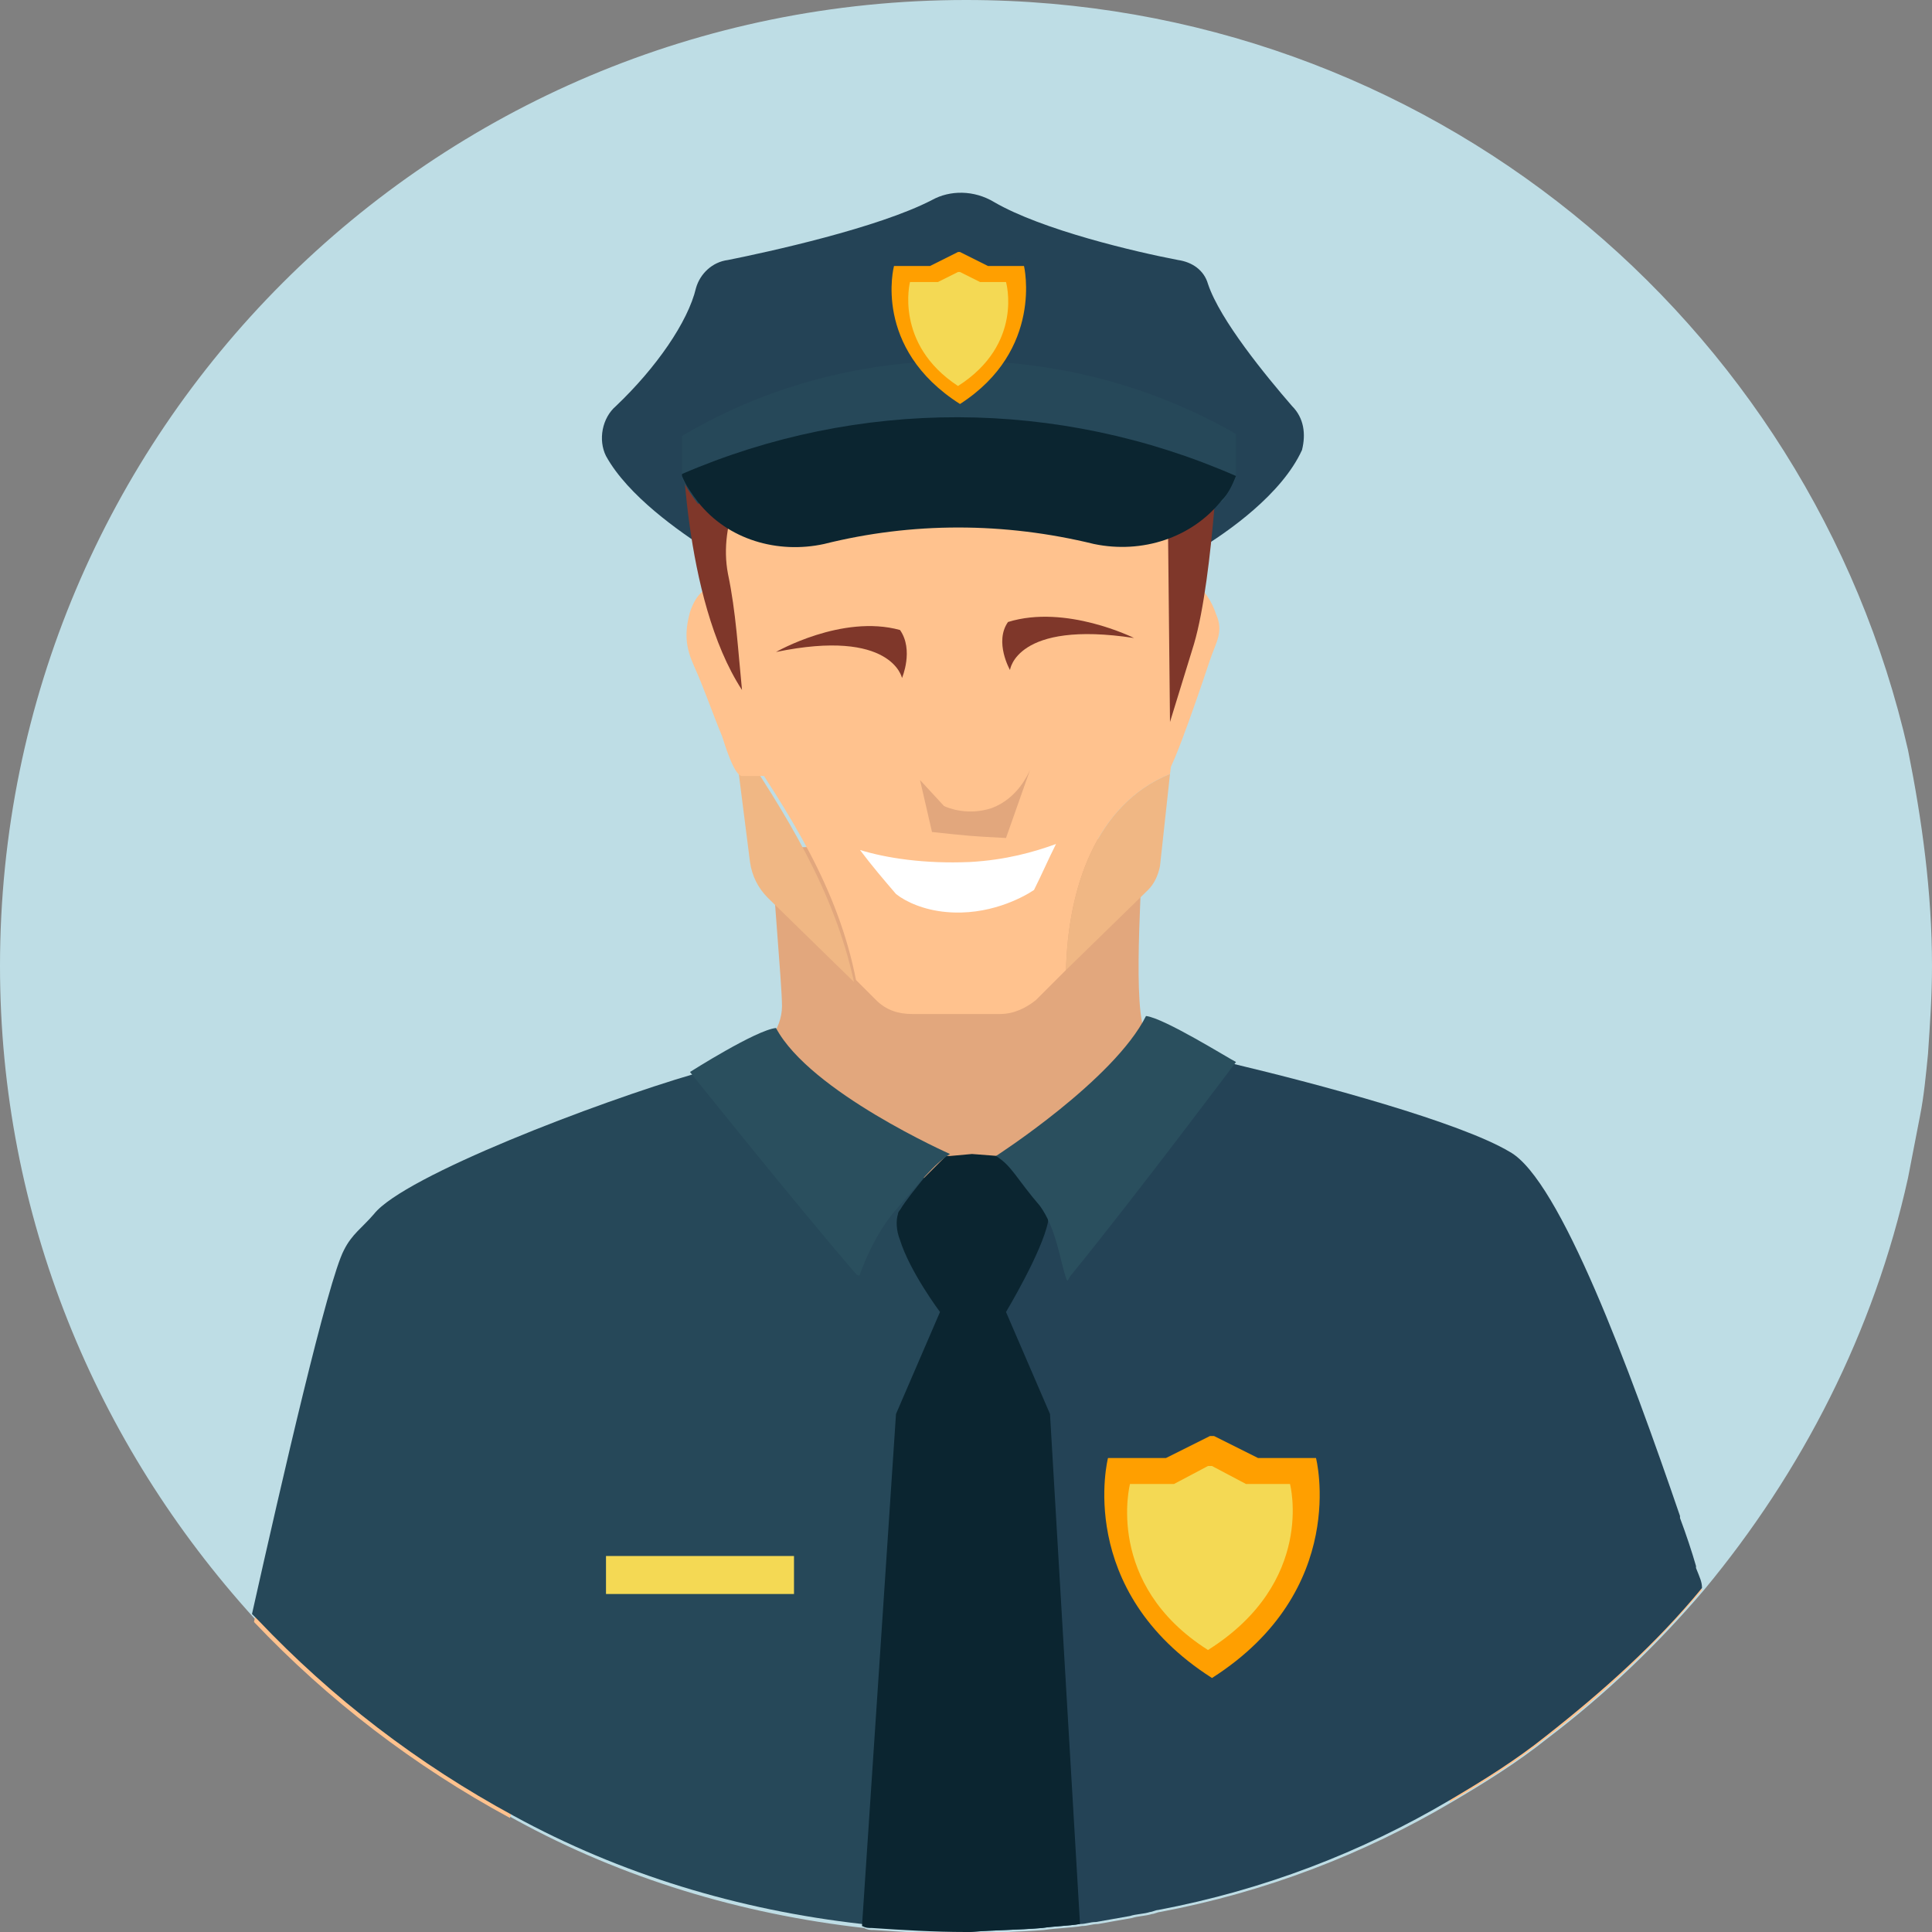<?xml version="1.0" encoding="utf-8"?>
<!-- Generator: Adobe Illustrator 26.1.0, SVG Export Plug-In . SVG Version: 6.00 Build 0)  -->
<svg version="1.1" id="Layer_1" xmlns="http://www.w3.org/2000/svg" xmlns:xlink="http://www.w3.org/1999/xlink" x="0px" y="0px"
	 viewBox="0 0 96.6 96.6" style="enable-background:new 0 0 96.6 96.6;" xml:space="preserve">
<rect x="0" y="0" width="96.6" height="96.6" fill="#808080" stroke="none"/>
<style type="text/css">
	.st0{fill:#BEDDE5;}
	.st1{fill:#244356;}
	.st2{fill:#FFC28E;}
	.st3{fill:#E2A77D;}
	.st4{fill:#264859;}
	.st5{fill:#F0B784;}
	.st6{fill:#7F372A;}
	.st7{fill:#FFFFFF;}
	.st8{fill:#0B2530;}
	.st9{fill:#FF9F00;}
	.st10{fill:#F4D954;}
	.st11{fill:#2A4F5E;}
</style>
<g id="a">
</g>
<g id="b">
	<g id="c">
		<g id="d">
			<path class="st0" d="M96.6,48.3c0,1.5-0.1,2.9-0.2,4.4c-0.1,1-0.2,2.1-0.4,3.1c-0.2,1-0.4,2.1-0.6,3.1
				c-1.7,7.7-5.3,14.7-10.2,20.6c0,0,0,0,0,0c-2.3,2.7-4.9,5.2-7.8,7.4c-1.5,1.2-3.1,2.2-4.8,3.2c-4.4,2.6-9.3,4.5-14.6,5.5
				c-0.1,0-0.3,0.1-0.4,0.1c-0.3,0.1-0.7,0.1-1,0.2c-0.6,0.1-1.1,0.2-1.7,0.3c-0.3,0-0.5,0.1-0.8,0.1c-0.6,0.1-1.2,0.1-1.9,0.2
				c-1.2,0.1-2.4,0.1-3.6,0.2h-0.2c-1.6,0-3.2-0.1-4.7-0.2c-0.2,0-0.3,0-0.5-0.1c-6.2-0.7-12.1-2.5-17.4-5.4
				c-4.8-2.6-9.1-5.9-12.8-9.8c-0.1-0.1-0.2-0.2-0.3-0.3C4.8,72.2,0,60.8,0,48.3C0,21.6,21.6,0,48.3,0c23,0,42.2,16,47.1,37.5
				C96.1,41,96.6,44.6,96.6,48.3z"/>
			<g id="e">
				<path class="st1" d="M64.6,20.3c-1.3-1.5-3.6-4.3-4.2-6.1c-0.2-0.7-0.8-1.1-1.5-1.2c-2.1-0.4-6.8-1.5-9.2-2.9
					c-1-0.6-2.2-0.6-3.1-0.1c-2.7,1.4-8.2,2.6-10.2,3c-0.8,0.1-1.4,0.7-1.6,1.4c-0.4,1.7-2,4-4,5.9c-0.7,0.6-0.9,1.7-0.5,2.5
					c1.1,2,3.7,3.8,5.1,4.7c2.6-3.9,7.1-6.5,12.3-6.5s9.6,2.6,12.2,6.5c1.5-0.9,4.2-2.8,5.2-5C65.3,21.7,65.2,20.9,64.6,20.3z"/>
				<g>
					<g id="f">
						<path class="st2" d="M31.6,70c-2.8,7.6-4.4,13.5-5.3,17.5c-0.2,0.8-0.4,2-0.8,3.4c-4.8-2.6-9.1-5.9-12.8-9.8
							c1.3-6.4,3.2-8.2,4.8-13.7C22.3,68.2,27,69.1,31.6,70z"/>
						<path class="st2" d="M85.1,79.5c-2.3,2.7-4.9,5.2-7.8,7.4c-1.5,1.2-3.1,2.2-4.8,3.2c-0.2-1-0.4-1.9-0.6-2.6
							c-0.9-4-2.4-9.8-5.3-17.5c4.7-0.9,9.3-1.8,14-2.6c1,3.7,2.2,5.7,3.3,8.5c0,0,0,0.1,0,0.1c0.3,0.7,0.6,1.5,0.8,2.4
							c0,0.1,0,0.1,0,0.1C84.9,78.9,85,79.2,85.1,79.5z"/>
						<g>
							<path class="st3" d="M57.9,52.4c-0.3-0.2-0.6-0.5-0.7-0.9c-0.6-1.8,0-8.4-0.1-9.6l-18.5,0.5c0,1.5,0.5,6.8,0.5,7.9
								c0,1.2-0.9,2.3-2.2,3c0.1,0.5,0.4,1,0.5,1.6c0.1,0.6,0.3,1.1,0.5,1.7c0.4,1.1,1,2.1,1.9,3c2,2,4.7,2.7,7.3,2.7
								c3.5,0,6.6-1.4,9-4c0.4-1,0.8-2,1.1-3c0.1-0.5,2.2-2.1,2.2-2.1C59.3,53,58,52.4,57.9,52.4L57.9,52.4z"/>
							<path class="st1" d="M85.1,79.4C85.1,79.4,85.1,79.5,85.1,79.4c-2.3,2.8-5,5.2-7.8,7.4c-1.5,1.2-3.1,2.2-4.8,3.2
								c-4.4,2.6-9.3,4.5-14.6,5.5c-0.1,0-0.3,0.1-0.4,0.1c-0.3,0.1-0.7,0.1-1,0.2c-0.6,0.1-1.1,0.2-1.7,0.3c-0.3,0-0.5,0.1-0.8,0.1
								c-0.6,0.1-1.2,0.1-1.9,0.2c-1.2,0.1-2.4,0.1-3.6,0.2V60.1c0.4,0,1.3-0.5,2.4-1.2c0.1-0.1,0.2-0.1,0.3-0.2
								c2.8-1.9,6.9-5.2,7.3-6.1c0,0,0-0.1,0-0.1c0,0,1.3,0.2,3.2,0.7c4.2,1,11.3,2.9,13.8,4.4c2.5,1.4,6,10.9,8.5,18.2
								c0,0,0,0.1,0,0.1c0.3,0.8,0.6,1.7,0.8,2.4c0,0.1,0,0.1,0,0.1C85,78.9,85.1,79.1,85.1,79.4z"/>
							<path class="st4" d="M48.5,60.1v36.4h-0.2c-1.6,0-3.2-0.1-4.7-0.2c-0.2,0-0.3,0-0.5-0.1c-6.2-0.7-12.1-2.5-17.4-5.4
								c-4.8-2.6-9.1-5.9-12.8-9.8c-0.1-0.1-0.2-0.2-0.3-0.3c1.5-6.7,3.8-16.7,4.6-18.2c0.4-0.8,0.9-1.1,1.5-1.8
								c1.5-1.9,11.2-5.6,16-7c1.5-0.5,2.5-0.7,2.6-0.6l0,0c0.3,0.4,5.6,3.8,8.9,5.8c0,0,0,0,0,0C47.4,59.7,48.3,60.1,48.5,60.1
								L48.5,60.1z"/>
						</g>
					</g>
					<g>
						<g>
							<path class="st5" d="M37.5,43.1c0.1,0.7,0.4,1.3,0.9,1.8l4.3,4.2c-1-4.6-3.4-8.4-6-12.3C36.7,36.8,37.5,43.1,37.5,43.1z"/>
							<path class="st2" d="M58.5,38.7l0.8-6.4c0-2.5,0.1-5.1,0-7.7c-0.1-1.5-0.5-2.4-1.8-3.2c-1.6-1-2.9-0.5-4.3,0
								c-0.5,0.2-1,0.4-1.5,0.5c-1.5,0.4-3.2,0.6-4.7-0.1c-2.4-1.2-4.8-3-7.6-2.9c-0.5,0-1,0.1-1.5,0.4c-1,0.5-1.5,1.5-1.8,2.5
								c-0.7,2.5,0.3,4.6,0.1,7.1c0,1.1,0,2.3,0.1,3.5l0.5,4.3c2.7,4,5.1,7.7,6,12.3l1,1c0.5,0.5,1.1,0.7,1.8,0.7l2.2,0l2.2,0
								c0.7,0,1.3-0.3,1.8-0.7l1.5-1.5C53.4,44.4,54.8,40.2,58.5,38.7L58.5,38.7z"/>
							<path class="st5" d="M58.5,38.7c-3.7,1.5-5.1,5.7-5.2,9.8l4.1-4c0.3-0.3,0.5-0.7,0.6-1.2L58.5,38.7L58.5,38.7z"/>
							<path class="st2" d="M37.6,32.4c-0.2-1.1-0.3-2-0.4-2.3c-0.1-0.2-0.2-0.5-0.5-0.6c-0.1,0-0.3,0.1-0.4,0.1
								c-0.9-0.6-1.5,0.1-1.8,1c-0.3,1.1-0.2,1.8,0.2,2.7c0.5,1.1,0.9,2.3,1.4,3.5c0.1,0.3,0.6,2,1,2l2,0C38.6,38.9,38,35,37.6,32.4
								L37.6,32.4z"/>
							<path class="st2" d="M57.8,32.3c0.1-0.8,0.3-1.6,0.7-2.5c0.2-0.4,0.6-0.9,1.1-0.7c0.6,0.3,1,1,1.2,1.6c0.4,0.9,0,1.4-0.3,2.3
								c-0.2,0.6-1.9,5.7-2.2,5.7l-2,0c0.4-1.4,1.1-2.8,1.3-4.3C57.7,33.7,57.8,33,57.8,32.3L57.8,32.3z"/>
							<path class="st6" d="M37.1,34.5c-0.2-2-0.3-3.9-0.7-5.8c-0.5-2.6,0.9-5.2,2.3-7.4c0.2-0.4,0.5-0.7,0.9-0.9
								c0.6-0.2,1.2,0.2,1.6,0.5c1.7,1.1,5.4,2.5,5.4,2.5s3.9,0.1,5.7-0.3c1.3-0.3,3-1.3,4.3-0.5c1.1,0.6,1.3,2.6,1.8,3.8l0.1,9.7
								l1.2-3.9C60.7,28.8,61,21,61,21s-5.2-5.6-8.2-5c1.1-0.2,3,0.1,4.1-0.1c-4.1-1.3-7.4-2.6-10.8-2c-3.4,0.6-6.5,2.2-9.1,4.2
								c-1.2,0.9-2.9,3.3-2.9,3.3S34.1,29.9,37.1,34.5L37.1,34.5z"/>
						</g>
						<path class="st7" d="M43,42.5c1.3,0.4,3.2,0.7,5.5,0.6c1.8-0.1,3.2-0.5,4.3-0.9c-0.4,0.8-0.7,1.5-1.1,2.3
							c-0.6,0.4-2.3,1.3-4.4,1.1c-1.1-0.1-2-0.5-2.5-0.9C44.2,44,43.6,43.3,43,42.5z"/>
						<path class="st6" d="M38.8,32.6c0,0,3.3-1.9,6.2-1.1c0.7,1,0.1,2.4,0.1,2.4S44.6,31.4,38.8,32.6z"/>
						<path class="st6" d="M56.7,31.9c0,0-3.4-1.7-6.3-0.8c-0.7,1,0.1,2.4,0.1,2.4S50.8,31,56.7,31.9L56.7,31.9z"/>
						<path class="st3" d="M46,39l1.2,1.3c0.2,0.1,1.2,0.5,2.4,0.1c1.3-0.5,1.8-1.7,1.9-1.9l-1.2,3.4c-1.9-0.1-1.8-0.1-3.7-0.3
							L46,39L46,39z"/>
					</g>
				</g>
				<path class="st1" d="M59.3,16l-6.5-2.9l-8.7-0.8l-7.2,2.4l-4,8.4v0.9c0,0,16.5-7.1,29.7-0.3C61.5,19.6,59.3,16,59.3,16L59.3,16z
					"/>
				<g>
					<path class="st4" d="M61.8,21.7v2.1c0,0,0,0,0,0.1c-0.2,0.4-0.4,0.8-0.7,1.2c-7.9-5.1-18.4-5.1-26.2,0.1
						c-0.3-0.4-0.6-0.8-0.8-1.3c0,0,0,0,0-0.1v-2C42.5,16.8,53.3,16.8,61.8,21.7z"/>
					<path class="st8" d="M61.8,23.8C61.8,23.8,61.7,23.8,61.8,23.8c-0.2,0.5-0.4,0.9-0.7,1.2c-1.5,1.9-4,2.7-6.4,2.2
						c-4.5-1.1-9.1-1.1-13.5,0c-2.3,0.5-4.8-0.2-6.3-2.1c-0.3-0.4-0.6-0.8-0.8-1.3c0,0,0,0,0-0.1C42.9,19.9,52.9,19.9,61.8,23.8z"/>
				</g>
				<g>
					<path class="st9" d="M51.2,13.3h-1.8L48,12.6h-0.1l-1.4,0.7h-1.8c0,0-1.1,4.1,3.3,6.9C52.2,17.5,51.2,13.3,51.2,13.3z"/>
					<path class="st10" d="M50.3,14.1H49l-1-0.5h-0.1l-1,0.5h-1.4c0,0-0.8,3.1,2.4,5.2C51.2,17.2,50.3,14.1,50.3,14.1L50.3,14.1z"/>
				</g>
				<g>
					<path class="st9" d="M65.8,72.9h-2.9l-2.2-1.1l-0.1,0l-0.1,0l-2.2,1.1h-2.9c0,0-1.7,6.6,5.2,11C67.5,79.5,65.8,72.9,65.8,72.9z
						"/>
					<path class="st10" d="M64.5,74.2h-2.2l-1.7-0.9l-0.1,0l-0.1,0l-1.7,0.9h-2.2c0,0-1.3,5,3.9,8.3C65.8,79.1,64.5,74.2,64.5,74.2
						L64.5,74.2z"/>
				</g>
				<path class="st8" d="M54,96.2c-0.6,0.1-1.2,0.1-1.9,0.2c-1.2,0.1-2.4,0.1-3.6,0.2h-0.2c-1.6,0-3.2-0.1-4.7-0.2
					c-0.2,0-0.3,0-0.5-0.1l1.7-25.6l2.2-5.1c0,0-1.5-2-2-3.6c-0.2-0.5-0.2-1-0.1-1.3c0-0.1,0.1-0.2,0.1-0.2v0
					c0.3-0.5,0.8-1.1,1.2-1.6c0.6-0.6,1.1-1.1,1.1-1.1h0.2l1.1-0.1l1.3,0.1c0,0,0.7,0.3,1.4,0.9c0.6,0.5,1.2,1.2,1.1,2.1
					c0,0.1,0,0.2,0,0.3c-0.3,1.5-2.1,4.5-2.1,4.5l2.2,5.1L54,96.2L54,96.2z"/>
				<path class="st11" d="M47.5,57.7c0,0-7-3.1-8.7-6.3c-1,0.1-4.3,2.2-4.3,2.2s5.2,6.5,8.3,10.1c0.1,0.1,0.2,0.1,0.2,0
					c0.3-0.8,0.8-2,1.7-3.1C46,59.1,46.7,58.2,47.5,57.7z"/>
				<path class="st11" d="M49.8,57.8c0,0,5.9-3.8,7.5-7c0.9,0.1,4.1,2.1,4.5,2.3c0,0-5.1,6.8-8.2,10.6c-0.2,0.2-0.2,0.5-0.3,0.2
					c-0.3-0.9-0.5-2.5-1.3-3.6C50.8,58.9,50.6,58.3,49.8,57.8L49.8,57.8z"/>
				<rect x="30.3" y="77.8" class="st10" width="9.4" height="1.9"/>
			</g>
		</g>
	</g>
</g>
</svg>
